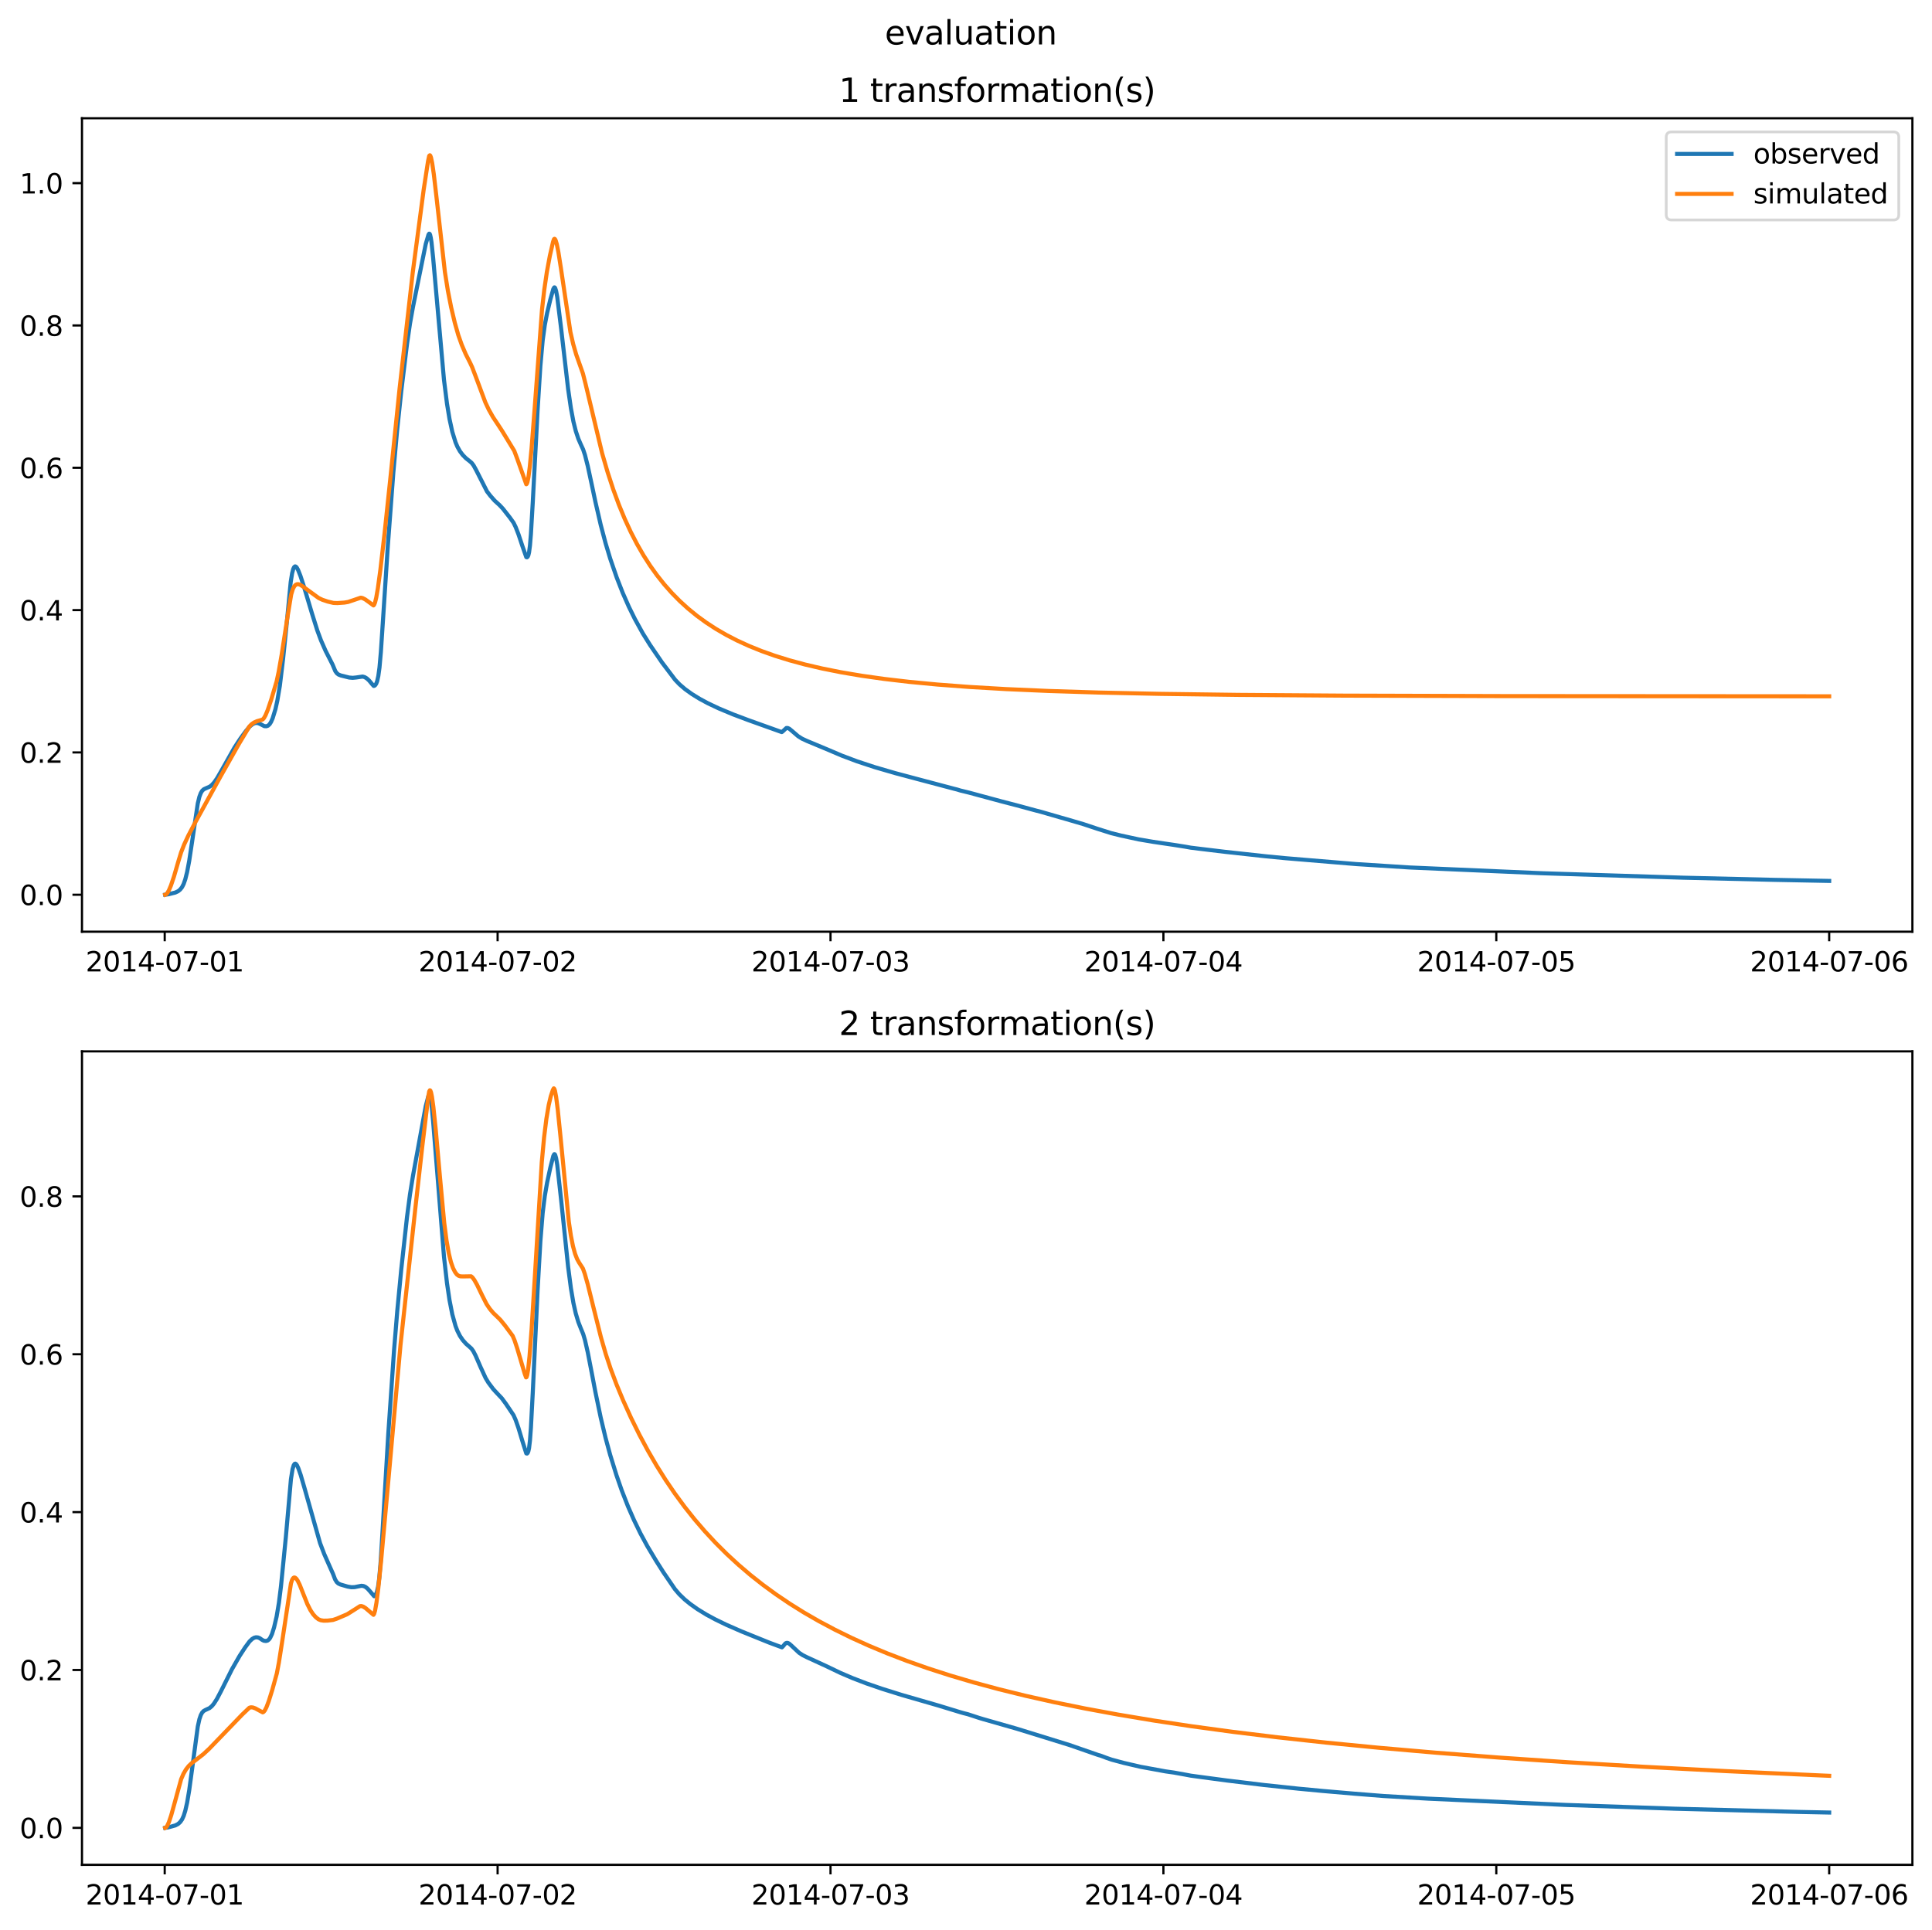 <?xml version="1.0" encoding="utf-8" standalone="no"?>
<!DOCTYPE svg PUBLIC "-//W3C//DTD SVG 1.1//EN"
  "http://www.w3.org/Graphics/SVG/1.1/DTD/svg11.dtd">
<svg xmlns:xlink="http://www.w3.org/1999/xlink" width="709.427pt" height="708.798pt" viewBox="0 0 709.427 708.798" xmlns="http://www.w3.org/2000/svg" version="1.1">
 <defs>
  <style type="text/css">*{stroke-linejoin: round; stroke-linecap: butt}</style>
 </defs>
 <g id="figure_1">
  <g id="patch_1">
   <path d="M 0 708.798 
L 709.427 708.798 
L 709.427 0 
L 0 0 
z
" style="fill: #ffffff"/>
  </g>
  <g id="axes_1">
   <g id="patch_2">
    <path d="M 30.103 342.2 
L 702.227 342.2 
L 702.227 43.44 
L 30.103 43.44 
z
" style="fill: #ffffff"/>
   </g>
   <g id="matplotlib.axis_1">
    <g id="xtick_1">
     <g id="line2d_1">
      <defs>
       <path id="mcefa8a8aee" d="M 0 0 
L 0 3.5 
" style="stroke: #000000; stroke-width: 0.8"/>
      </defs>
      <g>
       <use xlink:href="#mcefa8a8aee" x="60.484" y="342.2" style="stroke: #000000; stroke-width: 0.8"/>
      </g>
     </g>
     <g id="text_1">
      <!-- 2014-07-01 -->
      <g transform="translate(31.427 356.798) scale(0.1 -0.1)">
       <defs>
        <path id="DejaVuSans-32" d="M 1228 531 
L 3431 531 
L 3431 0 
L 469 0 
L 469 531 
Q 828 903 1448 1529 
Q 2069 2156 2228 2338 
Q 2531 2678 2651 2914 
Q 2772 3150 2772 3378 
Q 2772 3750 2511 3984 
Q 2250 4219 1831 4219 
Q 1534 4219 1204 4116 
Q 875 4013 500 3803 
L 500 4441 
Q 881 4594 1212 4672 
Q 1544 4750 1819 4750 
Q 2544 4750 2975 4387 
Q 3406 4025 3406 3419 
Q 3406 3131 3298 2873 
Q 3191 2616 2906 2266 
Q 2828 2175 2409 1742 
Q 1991 1309 1228 531 
z
" transform="scale(0.016)"/>
        <path id="DejaVuSans-30" d="M 2034 4250 
Q 1547 4250 1301 3770 
Q 1056 3291 1056 2328 
Q 1056 1369 1301 889 
Q 1547 409 2034 409 
Q 2525 409 2770 889 
Q 3016 1369 3016 2328 
Q 3016 3291 2770 3770 
Q 2525 4250 2034 4250 
z
M 2034 4750 
Q 2819 4750 3233 4129 
Q 3647 3509 3647 2328 
Q 3647 1150 3233 529 
Q 2819 -91 2034 -91 
Q 1250 -91 836 529 
Q 422 1150 422 2328 
Q 422 3509 836 4129 
Q 1250 4750 2034 4750 
z
" transform="scale(0.016)"/>
        <path id="DejaVuSans-31" d="M 794 531 
L 1825 531 
L 1825 4091 
L 703 3866 
L 703 4441 
L 1819 4666 
L 2450 4666 
L 2450 531 
L 3481 531 
L 3481 0 
L 794 0 
L 794 531 
z
" transform="scale(0.016)"/>
        <path id="DejaVuSans-34" d="M 2419 4116 
L 825 1625 
L 2419 1625 
L 2419 4116 
z
M 2253 4666 
L 3047 4666 
L 3047 1625 
L 3713 1625 
L 3713 1100 
L 3047 1100 
L 3047 0 
L 2419 0 
L 2419 1100 
L 313 1100 
L 313 1709 
L 2253 4666 
z
" transform="scale(0.016)"/>
        <path id="DejaVuSans-2d" d="M 313 2009 
L 1997 2009 
L 1997 1497 
L 313 1497 
L 313 2009 
z
" transform="scale(0.016)"/>
        <path id="DejaVuSans-37" d="M 525 4666 
L 3525 4666 
L 3525 4397 
L 1831 0 
L 1172 0 
L 2766 4134 
L 525 4134 
L 525 4666 
z
" transform="scale(0.016)"/>
       </defs>
       <use xlink:href="#DejaVuSans-32"/>
       <use xlink:href="#DejaVuSans-30" x="63.623"/>
       <use xlink:href="#DejaVuSans-31" x="127.246"/>
       <use xlink:href="#DejaVuSans-34" x="190.869"/>
       <use xlink:href="#DejaVuSans-2d" x="254.492"/>
       <use xlink:href="#DejaVuSans-30" x="290.576"/>
       <use xlink:href="#DejaVuSans-37" x="354.199"/>
       <use xlink:href="#DejaVuSans-2d" x="417.822"/>
       <use xlink:href="#DejaVuSans-30" x="453.906"/>
       <use xlink:href="#DejaVuSans-31" x="517.529"/>
      </g>
     </g>
    </g>
    <g id="xtick_2">
     <g id="line2d_2">
      <g>
       <use xlink:href="#mcefa8a8aee" x="182.723" y="342.2" style="stroke: #000000; stroke-width: 0.8"/>
      </g>
     </g>
     <g id="text_2">
      <!-- 2014-07-02 -->
      <g transform="translate(153.665 356.798) scale(0.1 -0.1)">
       <use xlink:href="#DejaVuSans-32"/>
       <use xlink:href="#DejaVuSans-30" x="63.623"/>
       <use xlink:href="#DejaVuSans-31" x="127.246"/>
       <use xlink:href="#DejaVuSans-34" x="190.869"/>
       <use xlink:href="#DejaVuSans-2d" x="254.492"/>
       <use xlink:href="#DejaVuSans-30" x="290.576"/>
       <use xlink:href="#DejaVuSans-37" x="354.199"/>
       <use xlink:href="#DejaVuSans-2d" x="417.822"/>
       <use xlink:href="#DejaVuSans-30" x="453.906"/>
       <use xlink:href="#DejaVuSans-32" x="517.529"/>
      </g>
     </g>
    </g>
    <g id="xtick_3">
     <g id="line2d_3">
      <g>
       <use xlink:href="#mcefa8a8aee" x="304.961" y="342.2" style="stroke: #000000; stroke-width: 0.8"/>
      </g>
     </g>
     <g id="text_3">
      <!-- 2014-07-03 -->
      <g transform="translate(275.903 356.798) scale(0.1 -0.1)">
       <defs>
        <path id="DejaVuSans-33" d="M 2597 2516 
Q 3050 2419 3304 2112 
Q 3559 1806 3559 1356 
Q 3559 666 3084 287 
Q 2609 -91 1734 -91 
Q 1441 -91 1130 -33 
Q 819 25 488 141 
L 488 750 
Q 750 597 1062 519 
Q 1375 441 1716 441 
Q 2309 441 2620 675 
Q 2931 909 2931 1356 
Q 2931 1769 2642 2001 
Q 2353 2234 1838 2234 
L 1294 2234 
L 1294 2753 
L 1863 2753 
Q 2328 2753 2575 2939 
Q 2822 3125 2822 3475 
Q 2822 3834 2567 4026 
Q 2313 4219 1838 4219 
Q 1578 4219 1281 4162 
Q 984 4106 628 3988 
L 628 4550 
Q 988 4650 1302 4700 
Q 1616 4750 1894 4750 
Q 2613 4750 3031 4423 
Q 3450 4097 3450 3541 
Q 3450 3153 3228 2886 
Q 3006 2619 2597 2516 
z
" transform="scale(0.016)"/>
       </defs>
       <use xlink:href="#DejaVuSans-32"/>
       <use xlink:href="#DejaVuSans-30" x="63.623"/>
       <use xlink:href="#DejaVuSans-31" x="127.246"/>
       <use xlink:href="#DejaVuSans-34" x="190.869"/>
       <use xlink:href="#DejaVuSans-2d" x="254.492"/>
       <use xlink:href="#DejaVuSans-30" x="290.576"/>
       <use xlink:href="#DejaVuSans-37" x="354.199"/>
       <use xlink:href="#DejaVuSans-2d" x="417.822"/>
       <use xlink:href="#DejaVuSans-30" x="453.906"/>
       <use xlink:href="#DejaVuSans-33" x="517.529"/>
      </g>
     </g>
    </g>
    <g id="xtick_4">
     <g id="line2d_4">
      <g>
       <use xlink:href="#mcefa8a8aee" x="427.199" y="342.2" style="stroke: #000000; stroke-width: 0.8"/>
      </g>
     </g>
     <g id="text_4">
      <!-- 2014-07-04 -->
      <g transform="translate(398.141 356.798) scale(0.1 -0.1)">
       <use xlink:href="#DejaVuSans-32"/>
       <use xlink:href="#DejaVuSans-30" x="63.623"/>
       <use xlink:href="#DejaVuSans-31" x="127.246"/>
       <use xlink:href="#DejaVuSans-34" x="190.869"/>
       <use xlink:href="#DejaVuSans-2d" x="254.492"/>
       <use xlink:href="#DejaVuSans-30" x="290.576"/>
       <use xlink:href="#DejaVuSans-37" x="354.199"/>
       <use xlink:href="#DejaVuSans-2d" x="417.822"/>
       <use xlink:href="#DejaVuSans-30" x="453.906"/>
       <use xlink:href="#DejaVuSans-34" x="517.529"/>
      </g>
     </g>
    </g>
    <g id="xtick_5">
     <g id="line2d_5">
      <g>
       <use xlink:href="#mcefa8a8aee" x="549.437" y="342.2" style="stroke: #000000; stroke-width: 0.8"/>
      </g>
     </g>
     <g id="text_5">
      <!-- 2014-07-05 -->
      <g transform="translate(520.38 356.798) scale(0.1 -0.1)">
       <defs>
        <path id="DejaVuSans-35" d="M 691 4666 
L 3169 4666 
L 3169 4134 
L 1269 4134 
L 1269 2991 
Q 1406 3038 1543 3061 
Q 1681 3084 1819 3084 
Q 2600 3084 3056 2656 
Q 3513 2228 3513 1497 
Q 3513 744 3044 326 
Q 2575 -91 1722 -91 
Q 1428 -91 1123 -41 
Q 819 9 494 109 
L 494 744 
Q 775 591 1075 516 
Q 1375 441 1709 441 
Q 2250 441 2565 725 
Q 2881 1009 2881 1497 
Q 2881 1984 2565 2268 
Q 2250 2553 1709 2553 
Q 1456 2553 1204 2497 
Q 953 2441 691 2322 
L 691 4666 
z
" transform="scale(0.016)"/>
       </defs>
       <use xlink:href="#DejaVuSans-32"/>
       <use xlink:href="#DejaVuSans-30" x="63.623"/>
       <use xlink:href="#DejaVuSans-31" x="127.246"/>
       <use xlink:href="#DejaVuSans-34" x="190.869"/>
       <use xlink:href="#DejaVuSans-2d" x="254.492"/>
       <use xlink:href="#DejaVuSans-30" x="290.576"/>
       <use xlink:href="#DejaVuSans-37" x="354.199"/>
       <use xlink:href="#DejaVuSans-2d" x="417.822"/>
       <use xlink:href="#DejaVuSans-30" x="453.906"/>
       <use xlink:href="#DejaVuSans-35" x="517.529"/>
      </g>
     </g>
    </g>
    <g id="xtick_6">
     <g id="line2d_6">
      <g>
       <use xlink:href="#mcefa8a8aee" x="671.676" y="342.2" style="stroke: #000000; stroke-width: 0.8"/>
      </g>
     </g>
     <g id="text_6">
      <!-- 2014-07-06 -->
      <g transform="translate(642.618 356.798) scale(0.1 -0.1)">
       <defs>
        <path id="DejaVuSans-36" d="M 2113 2584 
Q 1688 2584 1439 2293 
Q 1191 2003 1191 1497 
Q 1191 994 1439 701 
Q 1688 409 2113 409 
Q 2538 409 2786 701 
Q 3034 994 3034 1497 
Q 3034 2003 2786 2293 
Q 2538 2584 2113 2584 
z
M 3366 4563 
L 3366 3988 
Q 3128 4100 2886 4159 
Q 2644 4219 2406 4219 
Q 1781 4219 1451 3797 
Q 1122 3375 1075 2522 
Q 1259 2794 1537 2939 
Q 1816 3084 2150 3084 
Q 2853 3084 3261 2657 
Q 3669 2231 3669 1497 
Q 3669 778 3244 343 
Q 2819 -91 2113 -91 
Q 1303 -91 875 529 
Q 447 1150 447 2328 
Q 447 3434 972 4092 
Q 1497 4750 2381 4750 
Q 2619 4750 2861 4703 
Q 3103 4656 3366 4563 
z
" transform="scale(0.016)"/>
       </defs>
       <use xlink:href="#DejaVuSans-32"/>
       <use xlink:href="#DejaVuSans-30" x="63.623"/>
       <use xlink:href="#DejaVuSans-31" x="127.246"/>
       <use xlink:href="#DejaVuSans-34" x="190.869"/>
       <use xlink:href="#DejaVuSans-2d" x="254.492"/>
       <use xlink:href="#DejaVuSans-30" x="290.576"/>
       <use xlink:href="#DejaVuSans-37" x="354.199"/>
       <use xlink:href="#DejaVuSans-2d" x="417.822"/>
       <use xlink:href="#DejaVuSans-30" x="453.906"/>
       <use xlink:href="#DejaVuSans-36" x="517.529"/>
      </g>
     </g>
    </g>
   </g>
   <g id="matplotlib.axis_2">
    <g id="ytick_1">
     <g id="line2d_7">
      <defs>
       <path id="mbad28a74d4" d="M 0 0 
L -3.5 0 
" style="stroke: #000000; stroke-width: 0.8"/>
      </defs>
      <g>
       <use xlink:href="#mbad28a74d4" x="30.103" y="328.62" style="stroke: #000000; stroke-width: 0.8"/>
      </g>
     </g>
     <g id="text_7">
      <!-- 0.0 -->
      <g transform="translate(7.2 332.419) scale(0.1 -0.1)">
       <defs>
        <path id="DejaVuSans-2e" d="M 684 794 
L 1344 794 
L 1344 0 
L 684 0 
L 684 794 
z
" transform="scale(0.016)"/>
       </defs>
       <use xlink:href="#DejaVuSans-30"/>
       <use xlink:href="#DejaVuSans-2e" x="63.623"/>
       <use xlink:href="#DejaVuSans-30" x="95.41"/>
      </g>
     </g>
    </g>
    <g id="ytick_2">
     <g id="line2d_8">
      <g>
       <use xlink:href="#mbad28a74d4" x="30.103" y="276.349" style="stroke: #000000; stroke-width: 0.8"/>
      </g>
     </g>
     <g id="text_8">
      <!-- 0.2 -->
      <g transform="translate(7.2 280.148) scale(0.1 -0.1)">
       <use xlink:href="#DejaVuSans-30"/>
       <use xlink:href="#DejaVuSans-2e" x="63.623"/>
       <use xlink:href="#DejaVuSans-32" x="95.41"/>
      </g>
     </g>
    </g>
    <g id="ytick_3">
     <g id="line2d_9">
      <g>
       <use xlink:href="#mbad28a74d4" x="30.103" y="224.078" style="stroke: #000000; stroke-width: 0.8"/>
      </g>
     </g>
     <g id="text_9">
      <!-- 0.4 -->
      <g transform="translate(7.2 227.877) scale(0.1 -0.1)">
       <use xlink:href="#DejaVuSans-30"/>
       <use xlink:href="#DejaVuSans-2e" x="63.623"/>
       <use xlink:href="#DejaVuSans-34" x="95.41"/>
      </g>
     </g>
    </g>
    <g id="ytick_4">
     <g id="line2d_10">
      <g>
       <use xlink:href="#mbad28a74d4" x="30.103" y="171.807" style="stroke: #000000; stroke-width: 0.8"/>
      </g>
     </g>
     <g id="text_10">
      <!-- 0.6 -->
      <g transform="translate(7.2 175.606) scale(0.1 -0.1)">
       <use xlink:href="#DejaVuSans-30"/>
       <use xlink:href="#DejaVuSans-2e" x="63.623"/>
       <use xlink:href="#DejaVuSans-36" x="95.41"/>
      </g>
     </g>
    </g>
    <g id="ytick_5">
     <g id="line2d_11">
      <g>
       <use xlink:href="#mbad28a74d4" x="30.103" y="119.536" style="stroke: #000000; stroke-width: 0.8"/>
      </g>
     </g>
     <g id="text_11">
      <!-- 0.8 -->
      <g transform="translate(7.2 123.335) scale(0.1 -0.1)">
       <defs>
        <path id="DejaVuSans-38" d="M 2034 2216 
Q 1584 2216 1326 1975 
Q 1069 1734 1069 1313 
Q 1069 891 1326 650 
Q 1584 409 2034 409 
Q 2484 409 2743 651 
Q 3003 894 3003 1313 
Q 3003 1734 2745 1975 
Q 2488 2216 2034 2216 
z
M 1403 2484 
Q 997 2584 770 2862 
Q 544 3141 544 3541 
Q 544 4100 942 4425 
Q 1341 4750 2034 4750 
Q 2731 4750 3128 4425 
Q 3525 4100 3525 3541 
Q 3525 3141 3298 2862 
Q 3072 2584 2669 2484 
Q 3125 2378 3379 2068 
Q 3634 1759 3634 1313 
Q 3634 634 3220 271 
Q 2806 -91 2034 -91 
Q 1263 -91 848 271 
Q 434 634 434 1313 
Q 434 1759 690 2068 
Q 947 2378 1403 2484 
z
M 1172 3481 
Q 1172 3119 1398 2916 
Q 1625 2713 2034 2713 
Q 2441 2713 2670 2916 
Q 2900 3119 2900 3481 
Q 2900 3844 2670 4047 
Q 2441 4250 2034 4250 
Q 1625 4250 1398 4047 
Q 1172 3844 1172 3481 
z
" transform="scale(0.016)"/>
       </defs>
       <use xlink:href="#DejaVuSans-30"/>
       <use xlink:href="#DejaVuSans-2e" x="63.623"/>
       <use xlink:href="#DejaVuSans-38" x="95.41"/>
      </g>
     </g>
    </g>
    <g id="ytick_6">
     <g id="line2d_12">
      <g>
       <use xlink:href="#mbad28a74d4" x="30.103" y="67.265" style="stroke: #000000; stroke-width: 0.8"/>
      </g>
     </g>
     <g id="text_12">
      <!-- 1.0 -->
      <g transform="translate(7.2 71.064) scale(0.1 -0.1)">
       <use xlink:href="#DejaVuSans-31"/>
       <use xlink:href="#DejaVuSans-2e" x="63.623"/>
       <use xlink:href="#DejaVuSans-30" x="95.41"/>
      </g>
     </g>
    </g>
   </g>
   <g id="line2d_13">
    <path d="M 60.654 328.619 
L 61.673 328.485 
L 64.389 327.813 
L 65.408 327.326 
L 66.172 326.7 
L 66.851 325.828 
L 67.445 324.657 
L 68.039 322.943 
L 68.719 320.222 
L 69.483 316.158 
L 70.501 309.378 
L 72.623 295.092 
L 73.218 292.642 
L 73.727 291.293 
L 74.236 290.439 
L 74.83 289.889 
L 75.594 289.532 
L 77.038 288.903 
L 77.802 288.308 
L 78.65 287.369 
L 79.754 285.775 
L 81.282 283.123 
L 86.121 274.547 
L 88.243 271.307 
L 90.28 268.529 
L 91.723 266.804 
L 92.742 265.975 
L 93.506 265.616 
L 94.185 265.515 
L 94.864 265.619 
L 95.713 266.001 
L 97.071 266.708 
L 97.835 266.736 
L 98.429 266.525 
L 99.023 265.966 
L 99.533 265.151 
L 100.127 263.789 
L 101.146 260.456 
L 101.825 257.404 
L 102.758 251.884 
L 103.947 241.971 
L 105.135 230.493 
L 106.748 213.79 
L 107.258 210.597 
L 107.682 208.959 
L 108.022 208.262 
L 108.361 208.025 
L 108.616 208.089 
L 108.955 208.434 
L 109.465 209.353 
L 110.313 211.494 
L 111.587 215.389 
L 114.558 225.321 
L 116.51 231.54 
L 117.868 235.205 
L 119.566 239.071 
L 121.179 242.231 
L 122.113 244.072 
L 123.132 246.506 
L 123.726 247.315 
L 124.32 247.763 
L 125.169 248.093 
L 128.225 248.852 
L 129.498 248.958 
L 130.771 248.834 
L 133.148 248.489 
L 133.912 248.701 
L 134.676 249.16 
L 135.525 249.935 
L 136.629 251.265 
L 137.223 251.932 
L 137.478 251.892 
L 137.817 251.611 
L 138.157 251.083 
L 138.496 250.176 
L 138.921 248.276 
L 139.345 245.209 
L 139.854 239.505 
L 140.703 226.652 
L 142.401 200.628 
L 144.438 173.493 
L 145.797 158.305 
L 147.325 143.841 
L 149.447 126.41 
L 150.55 118.827 
L 151.654 112.675 
L 156.323 89.669 
L 157.341 86.176 
L 157.596 85.823 
L 157.766 85.888 
L 157.935 86.246 
L 158.19 87.364 
L 158.445 88.968 
L 159.039 94.669 
L 163.029 139.498 
L 164.132 148.247 
L 165.066 153.928 
L 166.085 158.612 
L 167.273 162.458 
L 167.952 164.057 
L 168.886 165.731 
L 169.905 167.089 
L 171.093 168.303 
L 172.536 169.44 
L 173.215 170.033 
L 173.894 170.937 
L 174.828 172.634 
L 178.818 180.483 
L 180.006 182.039 
L 181.619 183.869 
L 183.487 185.573 
L 184.675 186.85 
L 187.222 190.098 
L 188.58 192.001 
L 189.344 193.566 
L 190.363 196.184 
L 191.891 200.758 
L 193.249 204.623 
L 193.503 204.692 
L 193.758 204.49 
L 194.013 203.936 
L 194.267 202.894 
L 194.607 200.318 
L 194.947 196.179 
L 195.626 184.584 
L 197.408 150.563 
L 198.427 134.37 
L 199.276 124.959 
L 200.04 119.439 
L 200.889 115.004 
L 202.077 110.024 
L 203.181 106.123 
L 203.52 105.568 
L 203.69 105.575 
L 203.86 105.798 
L 204.199 106.847 
L 204.624 109.108 
L 206.067 120.882 
L 208.613 142.859 
L 209.632 149.928 
L 210.566 154.886 
L 211.415 158.279 
L 212.348 161.101 
L 213.282 163.254 
L 214.131 165.093 
L 214.81 167.16 
L 215.829 171.184 
L 217.357 178.295 
L 218.63 184.323 
L 220.583 192.788 
L 222.365 199.516 
L 224.063 205.158 
L 226.44 212.069 
L 228.647 217.722 
L 230.939 222.919 
L 233.146 227.391 
L 236.032 232.617 
L 238.664 236.834 
L 243.078 243.298 
L 247.916 249.684 
L 249.529 251.365 
L 251.567 253.115 
L 254.028 254.886 
L 256.915 256.671 
L 259.97 258.314 
L 263.96 260.2 
L 269.138 262.364 
L 274.741 264.475 
L 287.05 268.884 
L 287.304 268.726 
L 288.747 267.387 
L 289.257 267.388 
L 289.851 267.668 
L 290.785 268.435 
L 293.077 270.405 
L 294.52 271.309 
L 296.217 272.1 
L 304.282 275.464 
L 309.036 277.495 
L 314.723 279.635 
L 321.174 281.759 
L 328.729 283.961 
L 336.284 285.973 
L 350.206 289.665 
L 351.479 289.984 
L 352.668 290.353 
L 353.941 290.657 
L 355.894 291.137 
L 367.693 294.322 
L 373.296 295.776 
L 377.795 296.996 
L 380.341 297.686 
L 382.294 298.185 
L 389.254 300.2 
L 391.801 300.926 
L 397.828 302.693 
L 402.921 304.388 
L 408.015 305.992 
L 411.58 306.879 
L 418.116 308.294 
L 423.379 309.187 
L 430.764 310.277 
L 435.264 310.982 
L 437.216 311.333 
L 440.866 311.784 
L 449.779 312.858 
L 464.974 314.52 
L 472.02 315.199 
L 498.08 317.369 
L 517.605 318.61 
L 566.245 320.727 
L 618.027 322.364 
L 651.388 323.155 
L 671.676 323.549 
L 671.676 323.549 
" clip-path="url(#p0abe3ad74c)" style="fill: none; stroke: #1f77b4; stroke-width: 1.5; stroke-linecap: square"/>
   </g>
   <g id="line2d_14">
    <path d="M 60.654 328.62 
L 60.994 328.481 
L 61.418 328.039 
L 62.012 327.022 
L 62.776 325.212 
L 63.88 321.942 
L 65.493 316.372 
L 66.511 313.031 
L 67.615 310.194 
L 69.143 306.918 
L 71.69 302.071 
L 80.942 285.234 
L 87.733 273.213 
L 91.553 266.847 
L 92.317 266.034 
L 93.251 265.378 
L 94.355 264.882 
L 95.967 264.429 
L 96.477 264.234 
L 96.901 263.768 
L 97.495 262.722 
L 98.344 260.669 
L 99.618 256.872 
L 101.57 250.281 
L 102.334 246.724 
L 103.438 240.393 
L 105.56 226.636 
L 106.918 218.367 
L 107.512 216.394 
L 108.022 215.387 
L 108.531 214.823 
L 109.04 214.577 
L 109.549 214.559 
L 110.229 214.78 
L 111.077 215.312 
L 117.02 219.643 
L 118.378 220.286 
L 120.33 220.943 
L 122.452 221.447 
L 123.896 221.497 
L 126.442 221.322 
L 127.8 221.091 
L 129.583 220.498 
L 132.469 219.518 
L 133.148 219.667 
L 134.082 220.138 
L 135.44 221.11 
L 137.138 222.364 
L 137.393 222.088 
L 137.732 221.229 
L 138.157 219.492 
L 138.751 216.089 
L 139.685 209.191 
L 141.213 195.882 
L 143.505 174.094 
L 146.73 142.679 
L 151.569 100.005 
L 155.559 69.781 
L 157.171 59.237 
L 157.596 57.253 
L 157.851 57.02 
L 158.02 57.204 
L 158.275 57.896 
L 158.699 59.916 
L 159.294 63.99 
L 160.312 72.748 
L 163.368 99.909 
L 164.472 106.844 
L 165.66 112.883 
L 167.018 118.611 
L 168.292 123.093 
L 169.565 126.684 
L 171.008 130.054 
L 172.621 133.235 
L 173.385 134.887 
L 174.743 138.46 
L 178.224 147.791 
L 179.497 150.486 
L 181.025 153.19 
L 182.808 155.872 
L 184.42 158.344 
L 188.835 165.589 
L 189.938 168.533 
L 193.249 177.862 
L 193.419 177.731 
L 193.673 177.073 
L 194.013 175.428 
L 194.522 171.588 
L 195.201 164.548 
L 196.305 150.298 
L 199.021 113.762 
L 199.87 106.304 
L 200.804 99.916 
L 201.907 93.947 
L 203.096 88.771 
L 203.435 87.831 
L 203.605 87.717 
L 203.775 87.802 
L 204.029 88.25 
L 204.454 89.668 
L 205.048 92.641 
L 205.982 98.624 
L 209.462 122 
L 210.481 126.406 
L 211.584 130.216 
L 212.858 133.828 
L 214.046 137.196 
L 215.065 141.216 
L 221.092 166.472 
L 223.129 173.483 
L 225.167 179.707 
L 227.289 185.471 
L 229.411 190.609 
L 231.618 195.387 
L 233.91 199.829 
L 236.287 203.956 
L 238.749 207.79 
L 241.295 211.352 
L 243.927 214.661 
L 246.728 217.825 
L 249.614 220.752 
L 252.67 223.534 
L 255.896 226.166 
L 259.291 228.644 
L 262.857 230.969 
L 266.677 233.19 
L 270.666 235.252 
L 274.996 237.236 
L 279.58 239.091 
L 284.503 240.843 
L 289.851 242.507 
L 295.623 244.068 
L 301.905 245.533 
L 308.781 246.906 
L 316.336 248.183 
L 324.655 249.36 
L 333.908 250.442 
L 344.264 251.425 
L 355.978 252.31 
L 369.391 253.096 
L 385.01 253.782 
L 403.516 254.365 
L 426.096 254.845 
L 454.703 255.221 
L 493.496 255.494 
L 552.493 255.666 
L 669.978 255.742 
L 671.676 255.742 
L 671.676 255.742 
" clip-path="url(#p0abe3ad74c)" style="fill: none; stroke: #ff7f0e; stroke-width: 1.5; stroke-linecap: square"/>
   </g>
   <g id="patch_3">
    <path d="M 30.103 342.2 
L 30.103 43.44 
" style="fill: none; stroke: #000000; stroke-width: 0.8; stroke-linejoin: miter; stroke-linecap: square"/>
   </g>
   <g id="patch_4">
    <path d="M 702.227 342.2 
L 702.227 43.44 
" style="fill: none; stroke: #000000; stroke-width: 0.8; stroke-linejoin: miter; stroke-linecap: square"/>
   </g>
   <g id="patch_5">
    <path d="M 30.103 342.2 
L 702.227 342.2 
" style="fill: none; stroke: #000000; stroke-width: 0.8; stroke-linejoin: miter; stroke-linecap: square"/>
   </g>
   <g id="patch_6">
    <path d="M 30.103 43.44 
L 702.227 43.44 
" style="fill: none; stroke: #000000; stroke-width: 0.8; stroke-linejoin: miter; stroke-linecap: square"/>
   </g>
   <g id="text_13">
    <!-- 1 transformation(s) -->
    <g transform="translate(308.05 37.44) scale(0.12 -0.12)">
     <defs>
      <path id="DejaVuSans-20" transform="scale(0.016)"/>
      <path id="DejaVuSans-74" d="M 1172 4494 
L 1172 3500 
L 2356 3500 
L 2356 3053 
L 1172 3053 
L 1172 1153 
Q 1172 725 1289 603 
Q 1406 481 1766 481 
L 2356 481 
L 2356 0 
L 1766 0 
Q 1100 0 847 248 
Q 594 497 594 1153 
L 594 3053 
L 172 3053 
L 172 3500 
L 594 3500 
L 594 4494 
L 1172 4494 
z
" transform="scale(0.016)"/>
      <path id="DejaVuSans-72" d="M 2631 2963 
Q 2534 3019 2420 3045 
Q 2306 3072 2169 3072 
Q 1681 3072 1420 2755 
Q 1159 2438 1159 1844 
L 1159 0 
L 581 0 
L 581 3500 
L 1159 3500 
L 1159 2956 
Q 1341 3275 1631 3429 
Q 1922 3584 2338 3584 
Q 2397 3584 2469 3576 
Q 2541 3569 2628 3553 
L 2631 2963 
z
" transform="scale(0.016)"/>
      <path id="DejaVuSans-61" d="M 2194 1759 
Q 1497 1759 1228 1600 
Q 959 1441 959 1056 
Q 959 750 1161 570 
Q 1363 391 1709 391 
Q 2188 391 2477 730 
Q 2766 1069 2766 1631 
L 2766 1759 
L 2194 1759 
z
M 3341 1997 
L 3341 0 
L 2766 0 
L 2766 531 
Q 2569 213 2275 61 
Q 1981 -91 1556 -91 
Q 1019 -91 701 211 
Q 384 513 384 1019 
Q 384 1609 779 1909 
Q 1175 2209 1959 2209 
L 2766 2209 
L 2766 2266 
Q 2766 2663 2505 2880 
Q 2244 3097 1772 3097 
Q 1472 3097 1187 3025 
Q 903 2953 641 2809 
L 641 3341 
Q 956 3463 1253 3523 
Q 1550 3584 1831 3584 
Q 2591 3584 2966 3190 
Q 3341 2797 3341 1997 
z
" transform="scale(0.016)"/>
      <path id="DejaVuSans-6e" d="M 3513 2113 
L 3513 0 
L 2938 0 
L 2938 2094 
Q 2938 2591 2744 2837 
Q 2550 3084 2163 3084 
Q 1697 3084 1428 2787 
Q 1159 2491 1159 1978 
L 1159 0 
L 581 0 
L 581 3500 
L 1159 3500 
L 1159 2956 
Q 1366 3272 1645 3428 
Q 1925 3584 2291 3584 
Q 2894 3584 3203 3211 
Q 3513 2838 3513 2113 
z
" transform="scale(0.016)"/>
      <path id="DejaVuSans-73" d="M 2834 3397 
L 2834 2853 
Q 2591 2978 2328 3040 
Q 2066 3103 1784 3103 
Q 1356 3103 1142 2972 
Q 928 2841 928 2578 
Q 928 2378 1081 2264 
Q 1234 2150 1697 2047 
L 1894 2003 
Q 2506 1872 2764 1633 
Q 3022 1394 3022 966 
Q 3022 478 2636 193 
Q 2250 -91 1575 -91 
Q 1294 -91 989 -36 
Q 684 19 347 128 
L 347 722 
Q 666 556 975 473 
Q 1284 391 1588 391 
Q 1994 391 2212 530 
Q 2431 669 2431 922 
Q 2431 1156 2273 1281 
Q 2116 1406 1581 1522 
L 1381 1569 
Q 847 1681 609 1914 
Q 372 2147 372 2553 
Q 372 3047 722 3315 
Q 1072 3584 1716 3584 
Q 2034 3584 2315 3537 
Q 2597 3491 2834 3397 
z
" transform="scale(0.016)"/>
      <path id="DejaVuSans-66" d="M 2375 4863 
L 2375 4384 
L 1825 4384 
Q 1516 4384 1395 4259 
Q 1275 4134 1275 3809 
L 1275 3500 
L 2222 3500 
L 2222 3053 
L 1275 3053 
L 1275 0 
L 697 0 
L 697 3053 
L 147 3053 
L 147 3500 
L 697 3500 
L 697 3744 
Q 697 4328 969 4595 
Q 1241 4863 1831 4863 
L 2375 4863 
z
" transform="scale(0.016)"/>
      <path id="DejaVuSans-6f" d="M 1959 3097 
Q 1497 3097 1228 2736 
Q 959 2375 959 1747 
Q 959 1119 1226 758 
Q 1494 397 1959 397 
Q 2419 397 2687 759 
Q 2956 1122 2956 1747 
Q 2956 2369 2687 2733 
Q 2419 3097 1959 3097 
z
M 1959 3584 
Q 2709 3584 3137 3096 
Q 3566 2609 3566 1747 
Q 3566 888 3137 398 
Q 2709 -91 1959 -91 
Q 1206 -91 779 398 
Q 353 888 353 1747 
Q 353 2609 779 3096 
Q 1206 3584 1959 3584 
z
" transform="scale(0.016)"/>
      <path id="DejaVuSans-6d" d="M 3328 2828 
Q 3544 3216 3844 3400 
Q 4144 3584 4550 3584 
Q 5097 3584 5394 3201 
Q 5691 2819 5691 2113 
L 5691 0 
L 5113 0 
L 5113 2094 
Q 5113 2597 4934 2840 
Q 4756 3084 4391 3084 
Q 3944 3084 3684 2787 
Q 3425 2491 3425 1978 
L 3425 0 
L 2847 0 
L 2847 2094 
Q 2847 2600 2669 2842 
Q 2491 3084 2119 3084 
Q 1678 3084 1418 2786 
Q 1159 2488 1159 1978 
L 1159 0 
L 581 0 
L 581 3500 
L 1159 3500 
L 1159 2956 
Q 1356 3278 1631 3431 
Q 1906 3584 2284 3584 
Q 2666 3584 2933 3390 
Q 3200 3197 3328 2828 
z
" transform="scale(0.016)"/>
      <path id="DejaVuSans-69" d="M 603 3500 
L 1178 3500 
L 1178 0 
L 603 0 
L 603 3500 
z
M 603 4863 
L 1178 4863 
L 1178 4134 
L 603 4134 
L 603 4863 
z
" transform="scale(0.016)"/>
      <path id="DejaVuSans-28" d="M 1984 4856 
Q 1566 4138 1362 3434 
Q 1159 2731 1159 2009 
Q 1159 1288 1364 580 
Q 1569 -128 1984 -844 
L 1484 -844 
Q 1016 -109 783 600 
Q 550 1309 550 2009 
Q 550 2706 781 3412 
Q 1013 4119 1484 4856 
L 1984 4856 
z
" transform="scale(0.016)"/>
      <path id="DejaVuSans-29" d="M 513 4856 
L 1013 4856 
Q 1481 4119 1714 3412 
Q 1947 2706 1947 2009 
Q 1947 1309 1714 600 
Q 1481 -109 1013 -844 
L 513 -844 
Q 928 -128 1133 580 
Q 1338 1288 1338 2009 
Q 1338 2731 1133 3434 
Q 928 4138 513 4856 
z
" transform="scale(0.016)"/>
     </defs>
     <use xlink:href="#DejaVuSans-31"/>
     <use xlink:href="#DejaVuSans-20" x="63.623"/>
     <use xlink:href="#DejaVuSans-74" x="95.41"/>
     <use xlink:href="#DejaVuSans-72" x="134.619"/>
     <use xlink:href="#DejaVuSans-61" x="175.732"/>
     <use xlink:href="#DejaVuSans-6e" x="237.012"/>
     <use xlink:href="#DejaVuSans-73" x="300.391"/>
     <use xlink:href="#DejaVuSans-66" x="352.49"/>
     <use xlink:href="#DejaVuSans-6f" x="387.695"/>
     <use xlink:href="#DejaVuSans-72" x="448.877"/>
     <use xlink:href="#DejaVuSans-6d" x="488.24"/>
     <use xlink:href="#DejaVuSans-61" x="585.652"/>
     <use xlink:href="#DejaVuSans-74" x="646.932"/>
     <use xlink:href="#DejaVuSans-69" x="686.141"/>
     <use xlink:href="#DejaVuSans-6f" x="713.924"/>
     <use xlink:href="#DejaVuSans-6e" x="775.105"/>
     <use xlink:href="#DejaVuSans-28" x="838.484"/>
     <use xlink:href="#DejaVuSans-73" x="877.498"/>
     <use xlink:href="#DejaVuSans-29" x="929.598"/>
    </g>
   </g>
   <g id="legend_1">
    <g id="patch_7">
     <path d="M 613.833 80.796 
L 695.227 80.796 
Q 697.227 80.796 697.227 78.796 
L 697.227 50.44 
Q 697.227 48.44 695.227 48.44 
L 613.833 48.44 
Q 611.833 48.44 611.833 50.44 
L 611.833 78.796 
Q 611.833 80.796 613.833 80.796 
z
" style="fill: #ffffff; opacity: 0.8; stroke: #cccccc; stroke-linejoin: miter"/>
    </g>
    <g id="line2d_15">
     <path d="M 615.833 56.538 
L 625.833 56.538 
L 635.833 56.538 
" style="fill: none; stroke: #1f77b4; stroke-width: 1.5; stroke-linecap: square"/>
    </g>
    <g id="text_14">
     <!-- observed -->
     <g transform="translate(643.833 60.038) scale(0.1 -0.1)">
      <defs>
       <path id="DejaVuSans-62" d="M 3116 1747 
Q 3116 2381 2855 2742 
Q 2594 3103 2138 3103 
Q 1681 3103 1420 2742 
Q 1159 2381 1159 1747 
Q 1159 1113 1420 752 
Q 1681 391 2138 391 
Q 2594 391 2855 752 
Q 3116 1113 3116 1747 
z
M 1159 2969 
Q 1341 3281 1617 3432 
Q 1894 3584 2278 3584 
Q 2916 3584 3314 3078 
Q 3713 2572 3713 1747 
Q 3713 922 3314 415 
Q 2916 -91 2278 -91 
Q 1894 -91 1617 61 
Q 1341 213 1159 525 
L 1159 0 
L 581 0 
L 581 4863 
L 1159 4863 
L 1159 2969 
z
" transform="scale(0.016)"/>
       <path id="DejaVuSans-65" d="M 3597 1894 
L 3597 1613 
L 953 1613 
Q 991 1019 1311 708 
Q 1631 397 2203 397 
Q 2534 397 2845 478 
Q 3156 559 3463 722 
L 3463 178 
Q 3153 47 2828 -22 
Q 2503 -91 2169 -91 
Q 1331 -91 842 396 
Q 353 884 353 1716 
Q 353 2575 817 3079 
Q 1281 3584 2069 3584 
Q 2775 3584 3186 3129 
Q 3597 2675 3597 1894 
z
M 3022 2063 
Q 3016 2534 2758 2815 
Q 2500 3097 2075 3097 
Q 1594 3097 1305 2825 
Q 1016 2553 972 2059 
L 3022 2063 
z
" transform="scale(0.016)"/>
       <path id="DejaVuSans-76" d="M 191 3500 
L 800 3500 
L 1894 563 
L 2988 3500 
L 3597 3500 
L 2284 0 
L 1503 0 
L 191 3500 
z
" transform="scale(0.016)"/>
       <path id="DejaVuSans-64" d="M 2906 2969 
L 2906 4863 
L 3481 4863 
L 3481 0 
L 2906 0 
L 2906 525 
Q 2725 213 2448 61 
Q 2172 -91 1784 -91 
Q 1150 -91 751 415 
Q 353 922 353 1747 
Q 353 2572 751 3078 
Q 1150 3584 1784 3584 
Q 2172 3584 2448 3432 
Q 2725 3281 2906 2969 
z
M 947 1747 
Q 947 1113 1208 752 
Q 1469 391 1925 391 
Q 2381 391 2643 752 
Q 2906 1113 2906 1747 
Q 2906 2381 2643 2742 
Q 2381 3103 1925 3103 
Q 1469 3103 1208 2742 
Q 947 2381 947 1747 
z
" transform="scale(0.016)"/>
      </defs>
      <use xlink:href="#DejaVuSans-6f"/>
      <use xlink:href="#DejaVuSans-62" x="61.182"/>
      <use xlink:href="#DejaVuSans-73" x="124.658"/>
      <use xlink:href="#DejaVuSans-65" x="176.758"/>
      <use xlink:href="#DejaVuSans-72" x="238.281"/>
      <use xlink:href="#DejaVuSans-76" x="279.395"/>
      <use xlink:href="#DejaVuSans-65" x="338.574"/>
      <use xlink:href="#DejaVuSans-64" x="400.098"/>
     </g>
    </g>
    <g id="line2d_16">
     <path d="M 615.833 71.217 
L 625.833 71.217 
L 635.833 71.217 
" style="fill: none; stroke: #ff7f0e; stroke-width: 1.5; stroke-linecap: square"/>
    </g>
    <g id="text_15">
     <!-- simulated -->
     <g transform="translate(643.833 74.717) scale(0.1 -0.1)">
      <defs>
       <path id="DejaVuSans-75" d="M 544 1381 
L 544 3500 
L 1119 3500 
L 1119 1403 
Q 1119 906 1312 657 
Q 1506 409 1894 409 
Q 2359 409 2629 706 
Q 2900 1003 2900 1516 
L 2900 3500 
L 3475 3500 
L 3475 0 
L 2900 0 
L 2900 538 
Q 2691 219 2414 64 
Q 2138 -91 1772 -91 
Q 1169 -91 856 284 
Q 544 659 544 1381 
z
M 1991 3584 
L 1991 3584 
z
" transform="scale(0.016)"/>
       <path id="DejaVuSans-6c" d="M 603 4863 
L 1178 4863 
L 1178 0 
L 603 0 
L 603 4863 
z
" transform="scale(0.016)"/>
      </defs>
      <use xlink:href="#DejaVuSans-73"/>
      <use xlink:href="#DejaVuSans-69" x="52.1"/>
      <use xlink:href="#DejaVuSans-6d" x="79.883"/>
      <use xlink:href="#DejaVuSans-75" x="177.295"/>
      <use xlink:href="#DejaVuSans-6c" x="240.674"/>
      <use xlink:href="#DejaVuSans-61" x="268.457"/>
      <use xlink:href="#DejaVuSans-74" x="329.736"/>
      <use xlink:href="#DejaVuSans-65" x="368.945"/>
      <use xlink:href="#DejaVuSans-64" x="430.469"/>
     </g>
    </g>
   </g>
  </g>
  <g id="axes_2">
   <g id="patch_8">
    <path d="M 30.103 684.92 
L 702.227 684.92 
L 702.227 386.16 
L 30.103 386.16 
z
" style="fill: #ffffff"/>
   </g>
   <g id="matplotlib.axis_3">
    <g id="xtick_7">
     <g id="line2d_17">
      <g>
       <use xlink:href="#mcefa8a8aee" x="60.484" y="684.92" style="stroke: #000000; stroke-width: 0.8"/>
      </g>
     </g>
     <g id="text_16">
      <!-- 2014-07-01 -->
      <g transform="translate(31.427 699.518) scale(0.1 -0.1)">
       <use xlink:href="#DejaVuSans-32"/>
       <use xlink:href="#DejaVuSans-30" x="63.623"/>
       <use xlink:href="#DejaVuSans-31" x="127.246"/>
       <use xlink:href="#DejaVuSans-34" x="190.869"/>
       <use xlink:href="#DejaVuSans-2d" x="254.492"/>
       <use xlink:href="#DejaVuSans-30" x="290.576"/>
       <use xlink:href="#DejaVuSans-37" x="354.199"/>
       <use xlink:href="#DejaVuSans-2d" x="417.822"/>
       <use xlink:href="#DejaVuSans-30" x="453.906"/>
       <use xlink:href="#DejaVuSans-31" x="517.529"/>
      </g>
     </g>
    </g>
    <g id="xtick_8">
     <g id="line2d_18">
      <g>
       <use xlink:href="#mcefa8a8aee" x="182.723" y="684.92" style="stroke: #000000; stroke-width: 0.8"/>
      </g>
     </g>
     <g id="text_17">
      <!-- 2014-07-02 -->
      <g transform="translate(153.665 699.518) scale(0.1 -0.1)">
       <use xlink:href="#DejaVuSans-32"/>
       <use xlink:href="#DejaVuSans-30" x="63.623"/>
       <use xlink:href="#DejaVuSans-31" x="127.246"/>
       <use xlink:href="#DejaVuSans-34" x="190.869"/>
       <use xlink:href="#DejaVuSans-2d" x="254.492"/>
       <use xlink:href="#DejaVuSans-30" x="290.576"/>
       <use xlink:href="#DejaVuSans-37" x="354.199"/>
       <use xlink:href="#DejaVuSans-2d" x="417.822"/>
       <use xlink:href="#DejaVuSans-30" x="453.906"/>
       <use xlink:href="#DejaVuSans-32" x="517.529"/>
      </g>
     </g>
    </g>
    <g id="xtick_9">
     <g id="line2d_19">
      <g>
       <use xlink:href="#mcefa8a8aee" x="304.961" y="684.92" style="stroke: #000000; stroke-width: 0.8"/>
      </g>
     </g>
     <g id="text_18">
      <!-- 2014-07-03 -->
      <g transform="translate(275.903 699.518) scale(0.1 -0.1)">
       <use xlink:href="#DejaVuSans-32"/>
       <use xlink:href="#DejaVuSans-30" x="63.623"/>
       <use xlink:href="#DejaVuSans-31" x="127.246"/>
       <use xlink:href="#DejaVuSans-34" x="190.869"/>
       <use xlink:href="#DejaVuSans-2d" x="254.492"/>
       <use xlink:href="#DejaVuSans-30" x="290.576"/>
       <use xlink:href="#DejaVuSans-37" x="354.199"/>
       <use xlink:href="#DejaVuSans-2d" x="417.822"/>
       <use xlink:href="#DejaVuSans-30" x="453.906"/>
       <use xlink:href="#DejaVuSans-33" x="517.529"/>
      </g>
     </g>
    </g>
    <g id="xtick_10">
     <g id="line2d_20">
      <g>
       <use xlink:href="#mcefa8a8aee" x="427.199" y="684.92" style="stroke: #000000; stroke-width: 0.8"/>
      </g>
     </g>
     <g id="text_19">
      <!-- 2014-07-04 -->
      <g transform="translate(398.141 699.518) scale(0.1 -0.1)">
       <use xlink:href="#DejaVuSans-32"/>
       <use xlink:href="#DejaVuSans-30" x="63.623"/>
       <use xlink:href="#DejaVuSans-31" x="127.246"/>
       <use xlink:href="#DejaVuSans-34" x="190.869"/>
       <use xlink:href="#DejaVuSans-2d" x="254.492"/>
       <use xlink:href="#DejaVuSans-30" x="290.576"/>
       <use xlink:href="#DejaVuSans-37" x="354.199"/>
       <use xlink:href="#DejaVuSans-2d" x="417.822"/>
       <use xlink:href="#DejaVuSans-30" x="453.906"/>
       <use xlink:href="#DejaVuSans-34" x="517.529"/>
      </g>
     </g>
    </g>
    <g id="xtick_11">
     <g id="line2d_21">
      <g>
       <use xlink:href="#mcefa8a8aee" x="549.437" y="684.92" style="stroke: #000000; stroke-width: 0.8"/>
      </g>
     </g>
     <g id="text_20">
      <!-- 2014-07-05 -->
      <g transform="translate(520.38 699.518) scale(0.1 -0.1)">
       <use xlink:href="#DejaVuSans-32"/>
       <use xlink:href="#DejaVuSans-30" x="63.623"/>
       <use xlink:href="#DejaVuSans-31" x="127.246"/>
       <use xlink:href="#DejaVuSans-34" x="190.869"/>
       <use xlink:href="#DejaVuSans-2d" x="254.492"/>
       <use xlink:href="#DejaVuSans-30" x="290.576"/>
       <use xlink:href="#DejaVuSans-37" x="354.199"/>
       <use xlink:href="#DejaVuSans-2d" x="417.822"/>
       <use xlink:href="#DejaVuSans-30" x="453.906"/>
       <use xlink:href="#DejaVuSans-35" x="517.529"/>
      </g>
     </g>
    </g>
    <g id="xtick_12">
     <g id="line2d_22">
      <g>
       <use xlink:href="#mcefa8a8aee" x="671.676" y="684.92" style="stroke: #000000; stroke-width: 0.8"/>
      </g>
     </g>
     <g id="text_21">
      <!-- 2014-07-06 -->
      <g transform="translate(642.618 699.518) scale(0.1 -0.1)">
       <use xlink:href="#DejaVuSans-32"/>
       <use xlink:href="#DejaVuSans-30" x="63.623"/>
       <use xlink:href="#DejaVuSans-31" x="127.246"/>
       <use xlink:href="#DejaVuSans-34" x="190.869"/>
       <use xlink:href="#DejaVuSans-2d" x="254.492"/>
       <use xlink:href="#DejaVuSans-30" x="290.576"/>
       <use xlink:href="#DejaVuSans-37" x="354.199"/>
       <use xlink:href="#DejaVuSans-2d" x="417.822"/>
       <use xlink:href="#DejaVuSans-30" x="453.906"/>
       <use xlink:href="#DejaVuSans-36" x="517.529"/>
      </g>
     </g>
    </g>
   </g>
   <g id="matplotlib.axis_4">
    <g id="ytick_7">
     <g id="line2d_23">
      <g>
       <use xlink:href="#mbad28a74d4" x="30.103" y="671.34" style="stroke: #000000; stroke-width: 0.8"/>
      </g>
     </g>
     <g id="text_22">
      <!-- 0.0 -->
      <g transform="translate(7.2 675.139) scale(0.1 -0.1)">
       <use xlink:href="#DejaVuSans-30"/>
       <use xlink:href="#DejaVuSans-2e" x="63.623"/>
       <use xlink:href="#DejaVuSans-30" x="95.41"/>
      </g>
     </g>
    </g>
    <g id="ytick_8">
     <g id="line2d_24">
      <g>
       <use xlink:href="#mbad28a74d4" x="30.103" y="613.359" style="stroke: #000000; stroke-width: 0.8"/>
      </g>
     </g>
     <g id="text_23">
      <!-- 0.2 -->
      <g transform="translate(7.2 617.158) scale(0.1 -0.1)">
       <use xlink:href="#DejaVuSans-30"/>
       <use xlink:href="#DejaVuSans-2e" x="63.623"/>
       <use xlink:href="#DejaVuSans-32" x="95.41"/>
      </g>
     </g>
    </g>
    <g id="ytick_9">
     <g id="line2d_25">
      <g>
       <use xlink:href="#mbad28a74d4" x="30.103" y="555.378" style="stroke: #000000; stroke-width: 0.8"/>
      </g>
     </g>
     <g id="text_24">
      <!-- 0.4 -->
      <g transform="translate(7.2 559.178) scale(0.1 -0.1)">
       <use xlink:href="#DejaVuSans-30"/>
       <use xlink:href="#DejaVuSans-2e" x="63.623"/>
       <use xlink:href="#DejaVuSans-34" x="95.41"/>
      </g>
     </g>
    </g>
    <g id="ytick_10">
     <g id="line2d_26">
      <g>
       <use xlink:href="#mbad28a74d4" x="30.103" y="497.397" style="stroke: #000000; stroke-width: 0.8"/>
      </g>
     </g>
     <g id="text_25">
      <!-- 0.6 -->
      <g transform="translate(7.2 501.197) scale(0.1 -0.1)">
       <use xlink:href="#DejaVuSans-30"/>
       <use xlink:href="#DejaVuSans-2e" x="63.623"/>
       <use xlink:href="#DejaVuSans-36" x="95.41"/>
      </g>
     </g>
    </g>
    <g id="ytick_11">
     <g id="line2d_27">
      <g>
       <use xlink:href="#mbad28a74d4" x="30.103" y="439.416" style="stroke: #000000; stroke-width: 0.8"/>
      </g>
     </g>
     <g id="text_26">
      <!-- 0.8 -->
      <g transform="translate(7.2 443.216) scale(0.1 -0.1)">
       <use xlink:href="#DejaVuSans-30"/>
       <use xlink:href="#DejaVuSans-2e" x="63.623"/>
       <use xlink:href="#DejaVuSans-38" x="95.41"/>
      </g>
     </g>
    </g>
   </g>
   <g id="line2d_28">
    <path d="M 60.654 671.339 
L 61.673 671.19 
L 64.389 670.445 
L 65.408 669.905 
L 66.172 669.211 
L 66.851 668.243 
L 67.445 666.944 
L 68.039 665.043 
L 68.719 662.024 
L 69.483 657.517 
L 70.501 649.997 
L 72.623 634.149 
L 73.218 631.432 
L 73.727 629.935 
L 74.236 628.989 
L 74.83 628.378 
L 75.51 628.015 
L 76.953 627.343 
L 77.802 626.625 
L 78.565 625.702 
L 79.669 623.965 
L 81.112 621.219 
L 85.187 613.061 
L 87.988 608.179 
L 90.025 605.048 
L 91.638 602.865 
L 92.572 601.977 
L 93.336 601.517 
L 94.015 601.348 
L 94.694 601.409 
L 95.373 601.678 
L 96.307 602.326 
L 96.901 602.623 
L 97.665 602.715 
L 98.259 602.558 
L 98.769 602.145 
L 99.193 601.575 
L 99.872 600.154 
L 100.636 597.729 
L 101.57 593.736 
L 102.419 588.681 
L 103.183 582.541 
L 104.966 564.514 
L 106.833 543.261 
L 107.427 539.57 
L 107.852 538.153 
L 108.191 537.647 
L 108.446 537.572 
L 108.701 537.711 
L 109.04 538.163 
L 109.549 539.253 
L 110.398 541.685 
L 111.757 546.35 
L 117.529 566.773 
L 119.057 570.786 
L 120.84 574.824 
L 122.283 578.064 
L 123.047 580.084 
L 123.641 581.057 
L 124.235 581.597 
L 124.999 581.96 
L 127.631 582.727 
L 128.989 582.96 
L 130.177 582.933 
L 131.451 582.676 
L 132.724 582.431 
L 133.488 582.528 
L 134.167 582.831 
L 134.931 583.428 
L 135.78 584.366 
L 137.393 586.268 
L 137.732 586.02 
L 138.072 585.513 
L 138.411 584.627 
L 138.836 582.726 
L 139.26 579.644 
L 139.77 573.681 
L 140.449 562.785 
L 142.571 526.725 
L 144.693 495.939 
L 145.881 481.46 
L 147.325 466.377 
L 149.447 447.041 
L 150.55 438.63 
L 151.654 431.807 
L 156.323 406.287 
L 157.341 402.413 
L 157.596 402.021 
L 157.766 402.094 
L 157.935 402.49 
L 158.19 403.731 
L 158.445 405.51 
L 159.039 411.834 
L 163.029 461.559 
L 164.132 471.264 
L 165.066 477.565 
L 166.085 482.761 
L 167.273 487.027 
L 167.952 488.801 
L 168.886 490.658 
L 169.905 492.164 
L 171.093 493.511 
L 172.451 494.707 
L 173.13 495.331 
L 173.809 496.287 
L 174.658 497.943 
L 176.441 502.053 
L 178.309 506.117 
L 179.327 507.805 
L 181.11 510.182 
L 182.468 511.664 
L 184.251 513.541 
L 185.779 515.615 
L 188.58 519.797 
L 189.344 521.534 
L 190.363 524.437 
L 191.891 529.511 
L 193.249 533.798 
L 193.503 533.874 
L 193.758 533.651 
L 194.013 533.036 
L 194.267 531.88 
L 194.607 529.023 
L 194.947 524.432 
L 195.626 511.571 
L 197.408 473.833 
L 198.427 455.871 
L 199.276 445.432 
L 200.04 439.309 
L 200.889 434.389 
L 202.077 428.866 
L 203.181 424.539 
L 203.52 423.923 
L 203.69 423.931 
L 203.86 424.178 
L 204.199 425.342 
L 204.624 427.85 
L 206.067 440.91 
L 208.613 465.288 
L 209.632 473.128 
L 210.566 478.628 
L 211.415 482.392 
L 212.348 485.522 
L 213.282 487.91 
L 214.131 489.95 
L 214.81 492.244 
L 215.829 496.707 
L 217.357 504.594 
L 218.63 511.28 
L 220.583 520.67 
L 222.365 528.133 
L 224.063 534.392 
L 226.355 541.798 
L 228.307 547.419 
L 230.599 553.287 
L 232.806 558.321 
L 235.183 563.219 
L 237.73 567.93 
L 240.956 573.316 
L 243.587 577.462 
L 247.832 583.673 
L 249.444 585.557 
L 251.397 587.439 
L 253.434 589.106 
L 256.151 591.036 
L 259.461 593.066 
L 262.687 594.805 
L 266.677 596.74 
L 272.194 599.159 
L 282.381 603.28 
L 287.135 605.045 
L 287.474 604.705 
L 288.408 603.596 
L 288.832 603.398 
L 289.257 603.419 
L 289.766 603.671 
L 290.53 604.326 
L 293.416 607.028 
L 294.774 607.918 
L 296.302 608.684 
L 303.518 611.997 
L 308.526 614.401 
L 313.025 616.329 
L 318.119 618.282 
L 323.891 620.269 
L 331.106 622.526 
L 344.519 626.4 
L 352.583 628.862 
L 353.771 629.197 
L 355.384 629.608 
L 359.629 630.994 
L 361.157 631.449 
L 373.38 634.936 
L 392.65 640.9 
L 403.176 644.554 
L 404.28 644.878 
L 406.232 645.616 
L 408.184 646.292 
L 412.514 647.46 
L 418.795 648.919 
L 427.963 650.598 
L 431.019 651.032 
L 435.518 651.843 
L 437.216 652.165 
L 440.527 652.619 
L 450.204 653.912 
L 464.125 655.605 
L 476.774 656.949 
L 485.772 657.799 
L 497.486 658.807 
L 508.182 659.655 
L 524.311 660.61 
L 574.819 662.92 
L 615.056 664.31 
L 661.319 665.507 
L 671.676 665.716 
L 671.676 665.716 
" clip-path="url(#pf2c0047f56)" style="fill: none; stroke: #1f77b4; stroke-width: 1.5; stroke-linecap: square"/>
   </g>
   <g id="line2d_29">
    <path d="M 60.654 671.34 
L 60.994 671.159 
L 61.418 670.576 
L 62.012 669.266 
L 62.861 666.74 
L 64.219 661.852 
L 66.511 653.474 
L 67.36 651.497 
L 68.294 649.89 
L 69.313 648.59 
L 70.501 647.463 
L 72.369 646.07 
L 74.661 644.291 
L 76.783 642.323 
L 80.263 638.726 
L 88.922 629.741 
L 91.553 627.233 
L 92.148 627.067 
L 92.827 627.124 
L 93.76 627.457 
L 95.203 628.249 
L 96.477 628.918 
L 96.816 628.743 
L 97.241 628.217 
L 97.835 627.054 
L 98.684 624.815 
L 99.957 620.739 
L 101.655 614.603 
L 102.419 610.581 
L 103.692 602.394 
L 106.833 581.565 
L 107.258 580.241 
L 107.682 579.568 
L 108.022 579.385 
L 108.361 579.449 
L 108.786 579.804 
L 109.295 580.54 
L 110.059 582.091 
L 111.247 585.1 
L 112.86 589.148 
L 113.964 591.344 
L 114.982 592.888 
L 116.001 594.013 
L 116.935 594.734 
L 117.784 595.085 
L 118.802 595.246 
L 120.245 595.227 
L 122.283 594.983 
L 123.641 594.526 
L 127.461 592.901 
L 129.159 591.841 
L 132.215 589.897 
L 132.724 589.877 
L 133.403 590.103 
L 134.252 590.639 
L 135.61 591.8 
L 137.138 593.1 
L 137.393 592.696 
L 137.732 591.504 
L 138.242 588.607 
L 138.921 583.258 
L 139.939 573.311 
L 142.146 548.887 
L 147.07 493.92 
L 152.503 443.868 
L 155.134 420.436 
L 157.256 402.873 
L 157.596 400.883 
L 157.851 400.438 
L 158.02 400.548 
L 158.275 401.214 
L 158.615 402.855 
L 159.124 406.501 
L 159.973 414.556 
L 161.586 432.697 
L 163.114 449.089 
L 163.963 455.61 
L 164.811 460.413 
L 165.575 463.529 
L 166.339 465.729 
L 167.103 467.23 
L 167.782 468.123 
L 168.377 468.555 
L 169.056 468.771 
L 169.99 468.807 
L 172.961 468.752 
L 173.47 469.174 
L 174.149 470.081 
L 175.168 471.879 
L 177.035 475.741 
L 178.648 478.929 
L 179.836 480.704 
L 181.11 482.221 
L 182.638 483.68 
L 183.741 484.767 
L 185.439 486.851 
L 188.24 490.633 
L 188.919 492.224 
L 189.938 495.285 
L 192.655 504.485 
L 193.164 505.893 
L 193.334 505.805 
L 193.588 505.039 
L 193.928 502.993 
L 194.437 498.175 
L 195.201 488.183 
L 196.39 469.011 
L 198.936 426.925 
L 199.785 417.761 
L 200.634 410.915 
L 201.483 405.891 
L 202.247 402.636 
L 203.011 400.322 
L 203.35 399.74 
L 203.52 399.882 
L 203.775 400.592 
L 204.199 402.815 
L 204.793 407.422 
L 205.812 417.463 
L 208.868 448.698 
L 209.632 453.869 
L 210.396 457.701 
L 211.16 460.485 
L 211.924 462.455 
L 212.688 463.814 
L 214.046 465.905 
L 214.725 467.836 
L 215.829 471.751 
L 217.866 480.003 
L 220.667 491.189 
L 222.45 497.359 
L 224.233 502.742 
L 226.355 508.413 
L 228.817 514.35 
L 231.703 520.719 
L 234.759 526.917 
L 237.9 532.784 
L 241.125 538.341 
L 244.436 543.607 
L 247.832 548.599 
L 251.397 553.446 
L 255.047 558.034 
L 258.867 562.476 
L 262.772 566.678 
L 266.846 570.738 
L 271.091 574.653 
L 275.505 578.422 
L 280.089 582.044 
L 284.927 585.581 
L 289.936 588.966 
L 295.199 592.255 
L 300.717 595.44 
L 306.489 598.516 
L 312.601 601.522 
L 319.052 604.445 
L 325.843 607.277 
L 333.059 610.044 
L 340.699 612.733 
L 348.848 615.363 
L 357.506 617.921 
L 366.759 620.418 
L 376.606 622.842 
L 387.132 625.201 
L 398.422 627.5 
L 410.561 629.742 
L 423.549 631.912 
L 437.555 634.026 
L 452.75 636.09 
L 469.134 638.088 
L 486.96 640.036 
L 506.314 641.923 
L 527.452 643.757 
L 550.541 645.534 
L 575.838 647.253 
L 603.596 648.914 
L 634.24 650.522 
L 668.11 652.072 
L 671.676 652.224 
L 671.676 652.224 
" clip-path="url(#pf2c0047f56)" style="fill: none; stroke: #ff7f0e; stroke-width: 1.5; stroke-linecap: square"/>
   </g>
   <g id="patch_9">
    <path d="M 30.103 684.92 
L 30.103 386.16 
" style="fill: none; stroke: #000000; stroke-width: 0.8; stroke-linejoin: miter; stroke-linecap: square"/>
   </g>
   <g id="patch_10">
    <path d="M 702.227 684.92 
L 702.227 386.16 
" style="fill: none; stroke: #000000; stroke-width: 0.8; stroke-linejoin: miter; stroke-linecap: square"/>
   </g>
   <g id="patch_11">
    <path d="M 30.103 684.92 
L 702.227 684.92 
" style="fill: none; stroke: #000000; stroke-width: 0.8; stroke-linejoin: miter; stroke-linecap: square"/>
   </g>
   <g id="patch_12">
    <path d="M 30.103 386.16 
L 702.227 386.16 
" style="fill: none; stroke: #000000; stroke-width: 0.8; stroke-linejoin: miter; stroke-linecap: square"/>
   </g>
   <g id="text_27">
    <!-- 2 transformation(s) -->
    <g transform="translate(308.05 380.16) scale(0.12 -0.12)">
     <use xlink:href="#DejaVuSans-32"/>
     <use xlink:href="#DejaVuSans-20" x="63.623"/>
     <use xlink:href="#DejaVuSans-74" x="95.41"/>
     <use xlink:href="#DejaVuSans-72" x="134.619"/>
     <use xlink:href="#DejaVuSans-61" x="175.732"/>
     <use xlink:href="#DejaVuSans-6e" x="237.012"/>
     <use xlink:href="#DejaVuSans-73" x="300.391"/>
     <use xlink:href="#DejaVuSans-66" x="352.49"/>
     <use xlink:href="#DejaVuSans-6f" x="387.695"/>
     <use xlink:href="#DejaVuSans-72" x="448.877"/>
     <use xlink:href="#DejaVuSans-6d" x="488.24"/>
     <use xlink:href="#DejaVuSans-61" x="585.652"/>
     <use xlink:href="#DejaVuSans-74" x="646.932"/>
     <use xlink:href="#DejaVuSans-69" x="686.141"/>
     <use xlink:href="#DejaVuSans-6f" x="713.924"/>
     <use xlink:href="#DejaVuSans-6e" x="775.105"/>
     <use xlink:href="#DejaVuSans-28" x="838.484"/>
     <use xlink:href="#DejaVuSans-73" x="877.498"/>
     <use xlink:href="#DejaVuSans-29" x="929.598"/>
    </g>
   </g>
  </g>
  <g id="text_28">
   <!-- evaluation -->
   <g transform="translate(324.904 16.318) scale(0.12 -0.12)">
    <use xlink:href="#DejaVuSans-65"/>
    <use xlink:href="#DejaVuSans-76" x="61.523"/>
    <use xlink:href="#DejaVuSans-61" x="120.703"/>
    <use xlink:href="#DejaVuSans-6c" x="181.982"/>
    <use xlink:href="#DejaVuSans-75" x="209.766"/>
    <use xlink:href="#DejaVuSans-61" x="273.145"/>
    <use xlink:href="#DejaVuSans-74" x="334.424"/>
    <use xlink:href="#DejaVuSans-69" x="373.633"/>
    <use xlink:href="#DejaVuSans-6f" x="401.416"/>
    <use xlink:href="#DejaVuSans-6e" x="462.598"/>
   </g>
  </g>
 </g>
 <defs>
  <clipPath id="p0abe3ad74c">
   <rect x="30.103" y="43.44" width="672.124" height="298.76"/>
  </clipPath>
  <clipPath id="pf2c0047f56">
   <rect x="30.103" y="386.16" width="672.124" height="298.76"/>
  </clipPath>
 </defs>
</svg>
